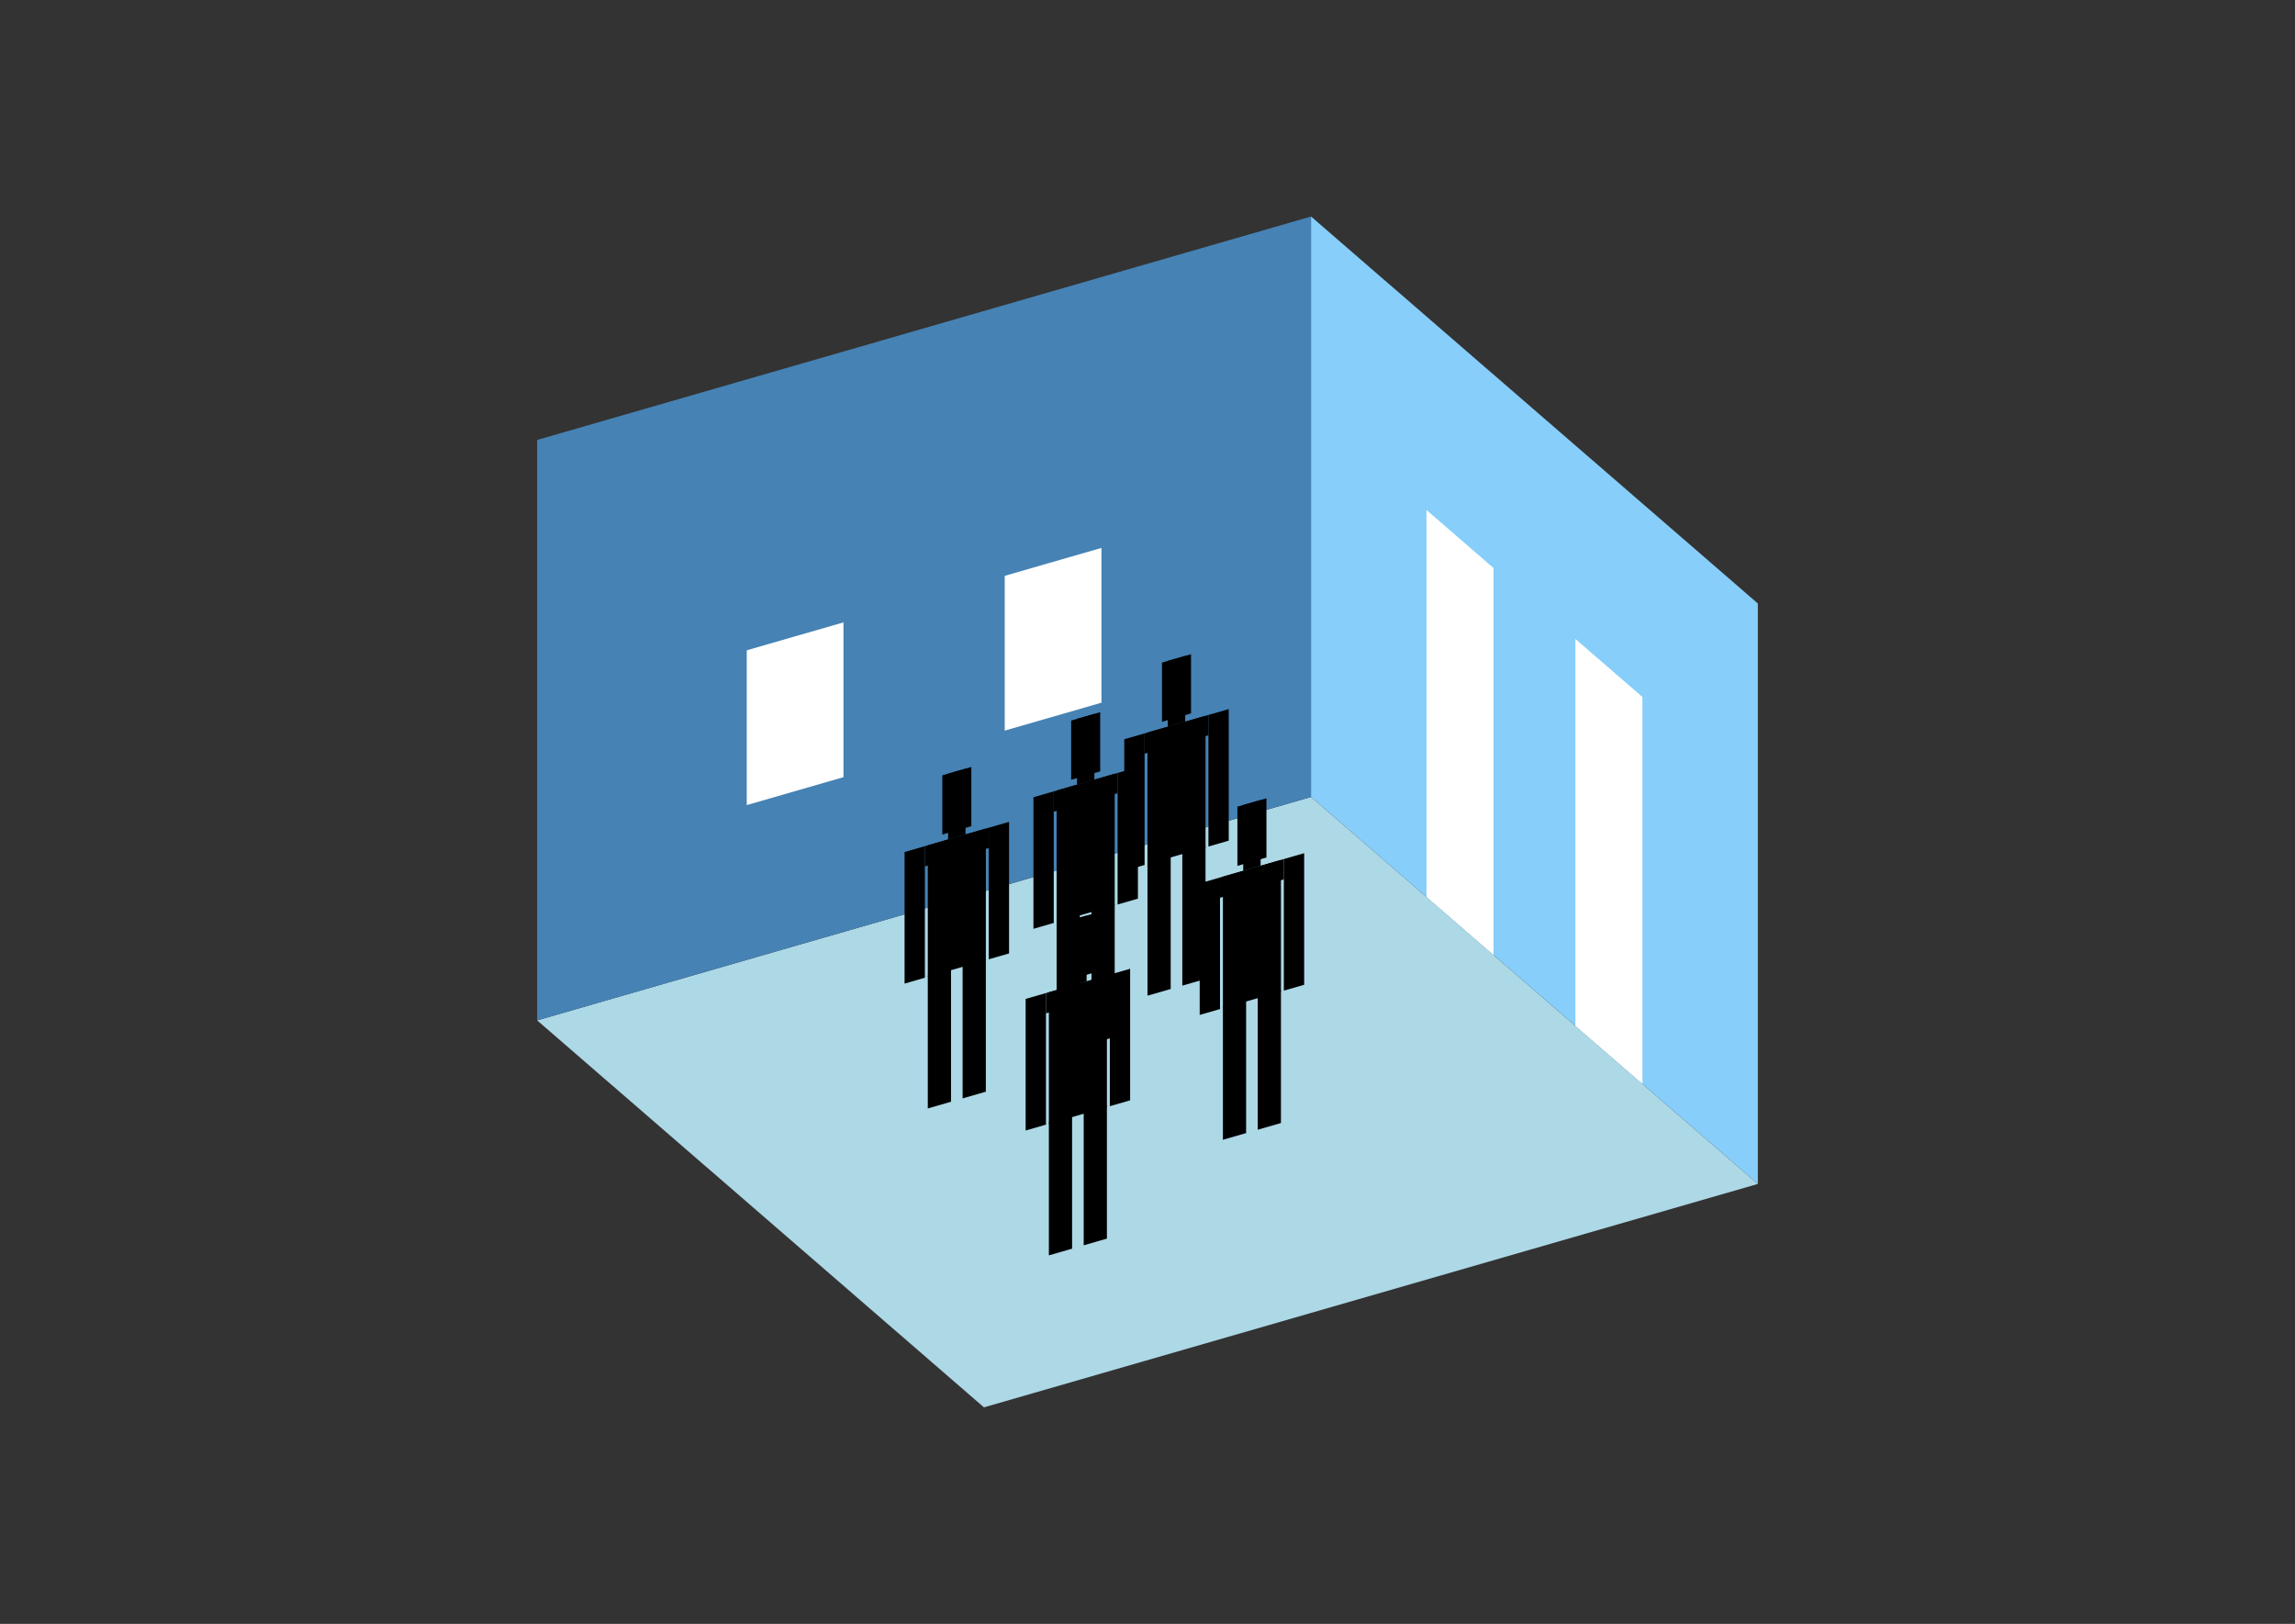 <?xml version="1.0" encoding="UTF-8"?>
<svg
  xmlns="http://www.w3.org/2000/svg"
  width="848"
  height="600"
  style="background-color:white"
>
  <rect width="100%" height="100%" fill="#333333" stroke="none"/>
  <polygon fill="lightblue" points="363.571,519.996 198.474,377.019 484.429,294.47 649.526,437.448" />
  <polygon fill="steelblue" points="198.474,377.019 198.474,162.552 484.429,80.004 484.429,294.47" />
  <polygon fill="lightskyblue" points="649.526,437.448 649.526,222.981 484.429,80.004 484.429,294.47" />
  <polygon fill="white" points="551.844,352.853 551.844,209.875 527.079,188.429 527.079,331.406" />
  <polygon fill="white" points="606.876,400.512 606.876,257.534 582.111,236.088 582.111,379.065" />
  <polygon fill="white" points="275.92,297.471 275.92,240.28 311.665,229.961 311.665,287.152" />
  <polygon fill="white" points="371.239,269.955 371.239,212.764 406.983,202.445 406.983,259.636" />
  <polygon fill="hsl(324.0,50.0%,68.652%)" points="423.995,367.891 423.995,318.793 432.574,316.316 432.574,365.415" />
  <polygon fill="hsl(324.0,50.0%,68.652%)" points="445.442,361.7 445.442,312.602 436.863,315.078 436.863,364.177" />
  <polygon fill="hsl(324.0,50.0%,68.652%)" points="415.416,321.755 415.416,273.143 422.923,270.976 422.923,319.589" />
  <polygon fill="hsl(324.0,50.0%,68.652%)" points="446.514,312.778 446.514,264.166 454.02,261.999 454.02,310.611" />
  <polygon fill="hsl(324.0,50.0%,68.652%)" points="422.923,278.483 422.923,270.976 446.514,264.166 446.514,271.672" />
  <polygon fill="hsl(324.0,50.0%,68.652%)" points="423.995,319.279 423.995,270.667 445.442,264.476 445.442,313.088" />
  <polygon fill="hsl(324.0,50.0%,68.652%)" points="429.357,266.688 429.357,244.813 440.08,241.717 440.08,263.593" />
  <polygon fill="hsl(324.0,50.0%,68.652%)" points="431.501,268.5 431.501,244.194 437.935,242.336 437.935,266.642" />
  <polygon fill="hsl(324.0,50.0%,65.575%)" points="390.433,389.313 390.433,340.214 399.012,337.738 399.012,386.836" />
  <polygon fill="hsl(324.0,50.0%,65.575%)" points="411.88,383.122 411.88,334.023 403.301,336.499 403.301,385.598" />
  <polygon fill="hsl(324.0,50.0%,65.575%)" points="381.855,343.177 381.855,294.564 389.361,292.397 389.361,341.01" />
  <polygon fill="hsl(324.0,50.0%,65.575%)" points="412.952,334.2 412.952,285.587 420.459,283.42 420.459,332.033" />
  <polygon fill="hsl(324.0,50.0%,65.575%)" points="389.361,299.904 389.361,292.397 412.952,285.587 412.952,293.093" />
  <polygon fill="hsl(324.0,50.0%,65.575%)" points="390.433,340.7 390.433,292.088 411.88,285.897 411.88,334.509" />
  <polygon fill="hsl(324.0,50.0%,65.575%)" points="395.795,288.109 395.795,266.234 406.518,263.138 406.518,285.014" />
  <polygon fill="hsl(324.0,50.0%,65.575%)" points="397.94,289.921 397.94,265.615 404.374,263.757 404.374,288.064" />
  <polygon fill="hsl(324.0,50.0%,63.871%)" points="342.82,409.556 342.82,360.457 351.399,357.981 351.399,407.079" />
  <polygon fill="hsl(324.0,50.0%,63.871%)" points="364.267,403.365 364.267,354.266 355.688,356.743 355.688,405.841" />
  <polygon fill="hsl(324.0,50.0%,63.871%)" points="334.242,363.42 334.242,314.808 341.748,312.641 341.748,361.253" />
  <polygon fill="hsl(324.0,50.0%,63.871%)" points="365.339,354.443 365.339,305.83 372.845,303.664 372.845,352.276" />
  <polygon fill="hsl(324.0,50.0%,63.871%)" points="341.748,320.147 341.748,312.641 365.339,305.83 365.339,313.337" />
  <polygon fill="hsl(324.0,50.0%,63.871%)" points="342.82,360.944 342.82,312.331 364.267,306.14 364.267,354.752" />
  <polygon fill="hsl(324.0,50.0%,63.871%)" points="348.182,308.353 348.182,286.477 358.905,283.382 358.905,305.257" />
  <polygon fill="hsl(324.0,50.0%,63.871%)" points="350.327,310.164 350.327,285.858 356.76,284.001 356.76,308.307" />
  <polygon fill="hsl(324.0,50.0%,52.578%)" points="451.863,421.133 451.863,372.035 460.441,369.559 460.441,418.657" />
  <polygon fill="hsl(324.0,50.0%,52.578%)" points="473.309,414.942 473.309,365.844 464.731,368.32 464.731,417.419" />
  <polygon fill="hsl(324.0,50.0%,52.578%)" points="443.284,374.998 443.284,326.385 450.79,324.218 450.79,372.831" />
  <polygon fill="hsl(324.0,50.0%,52.578%)" points="474.382,366.02 474.382,317.408 481.888,315.241 481.888,363.854" />
  <polygon fill="hsl(324.0,50.0%,52.578%)" points="450.79,331.725 450.79,324.218 474.382,317.408 474.382,324.914" />
  <polygon fill="hsl(324.0,50.0%,52.578%)" points="451.863,372.521 451.863,323.909 473.309,317.718 473.309,366.33" />
  <polygon fill="hsl(324.0,50.0%,52.578%)" points="457.224,319.93 457.224,298.055 467.948,294.959 467.948,316.835" />
  <polygon fill="hsl(324.0,50.0%,52.578%)" points="459.369,321.742 459.369,297.436 465.803,295.578 465.803,319.884" />
  <polygon fill="hsl(324.0,50.0%,46.247%)" points="387.556,463.838 387.556,414.739 396.135,412.263 396.135,461.361" />
  <polygon fill="hsl(324.0,50.0%,46.247%)" points="409.003,457.646 409.003,408.548 400.424,411.024 400.424,460.123" />
  <polygon fill="hsl(324.0,50.0%,46.247%)" points="378.977,417.702 378.977,369.089 386.484,366.922 386.484,415.535" />
  <polygon fill="hsl(324.0,50.0%,46.247%)" points="410.075,408.724 410.075,360.112 417.581,357.945 417.581,406.558" />
  <polygon fill="hsl(324.0,50.0%,46.247%)" points="386.484,374.429 386.484,366.922 410.075,360.112 410.075,367.618" />
  <polygon fill="hsl(324.0,50.0%,46.247%)" points="387.556,415.225 387.556,366.613 409.003,360.422 409.003,409.034" />
  <polygon fill="hsl(324.0,50.0%,46.247%)" points="392.918,362.634 392.918,340.759 403.641,337.663 403.641,359.539" />
  <polygon fill="hsl(324.0,50.0%,46.247%)" points="395.062,364.446 395.062,340.14 401.496,338.282 401.496,362.589" />
</svg>
